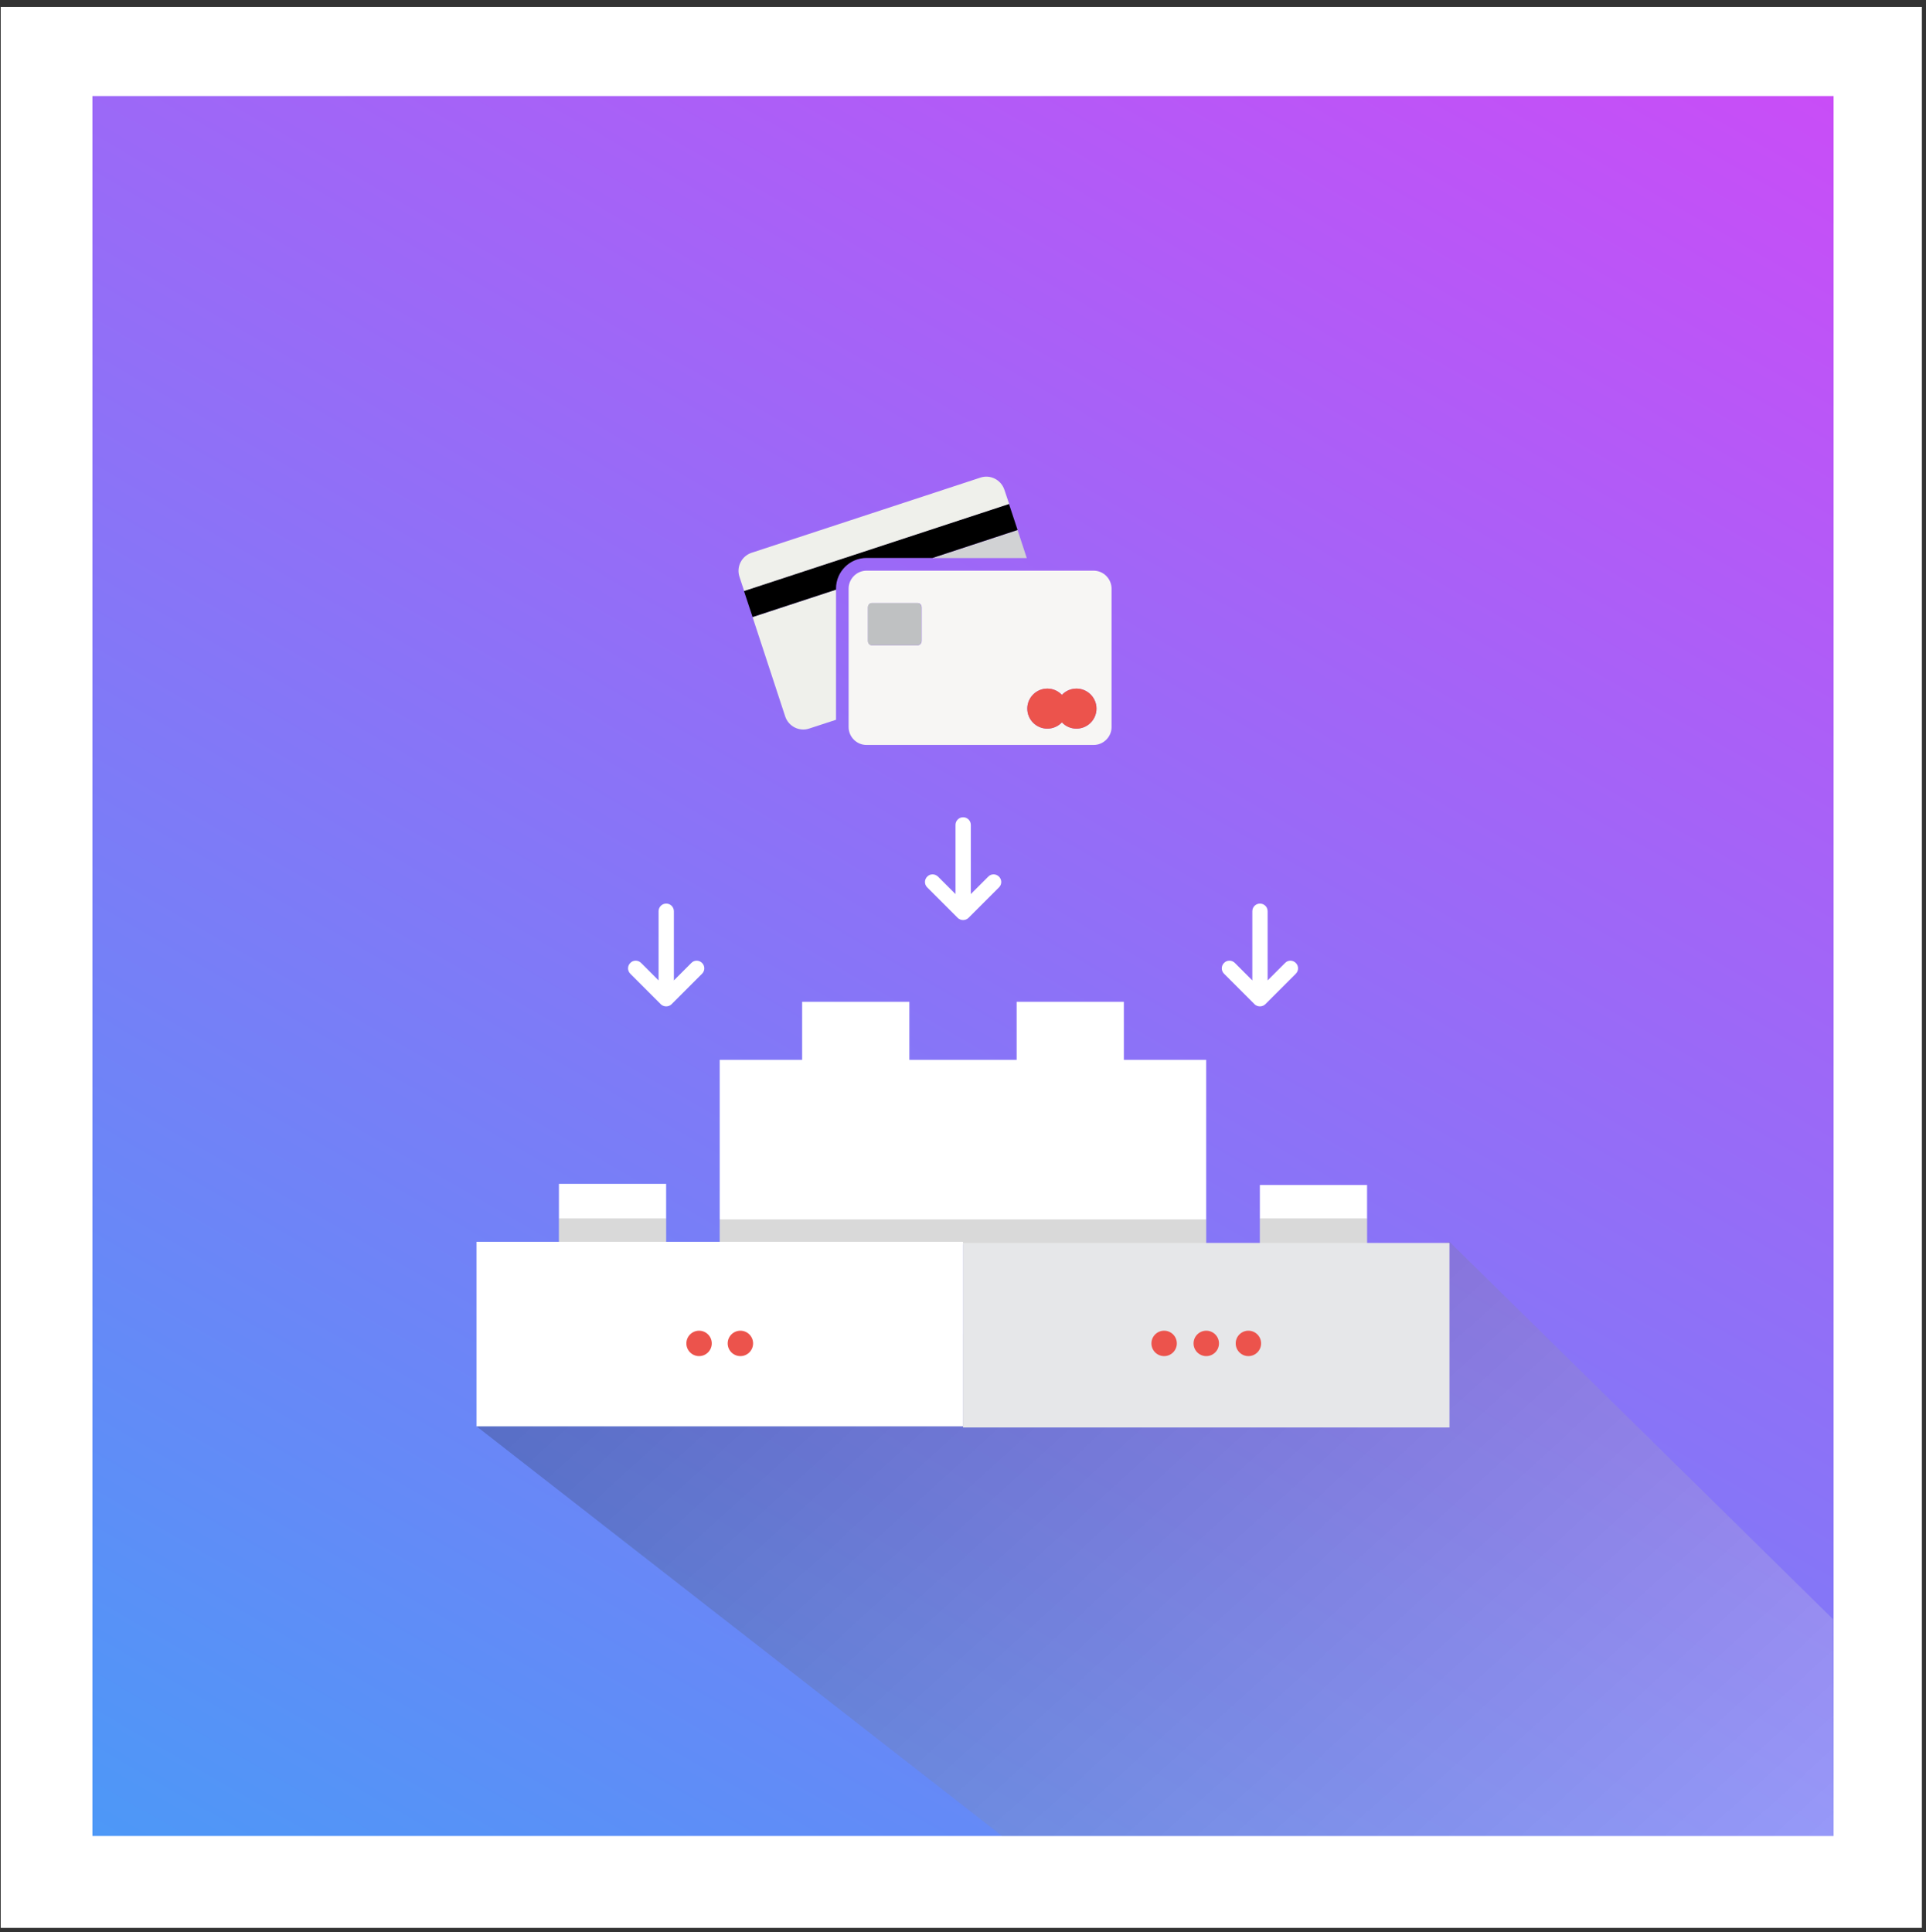 <?xml version="1.0" encoding="utf-8"?>
<!-- Generator: Adobe Illustrator 22.0.1, SVG Export Plug-In . SVG Version: 6.00 Build 0)  -->
<svg version="1.1" id="Layer_1" xmlns="http://www.w3.org/2000/svg" xmlns:xlink="http://www.w3.org/1999/xlink" x="0px" y="0px"
	 viewBox="0 0 1864.9 1870.9" style="enable-background:new 0 0 1864.9 1870.9;" xml:space="preserve">
<rect x="0" y="0" width="1864.9" height="1870.9" fill="#333333" stroke="none"/>
<style type="text/css">
	.st0{fill:#FFFFFF;}
	.st1{display:none;}
	.st2{display:inline;opacity:7.000000e-02;}
	.st3{fill:none;stroke:#FFFFFF;stroke-width:15;stroke-miterlimit:10;}
	.st4{fill:url(#SVGID_1_);}
	.st5{opacity:0.22;fill:url(#SVGID_2_);}
	.st6{fill:#EFF0EB;}
	.st7{fill:#D1D2D4;}
	.st8{fill:#F7F6F4;}
	.st9{fill:#BFC1C2;}
	.st10{fill:#EC534C;}
	.st11{fill:#E6E7E9;}
	.st12{opacity:0.15;}
</style>
<rect x="0.7" y="6.7" class="st0" width="1860.2" height="1860.2"/>
<g id="Layer_4" class="st1">
	<g class="st2">
		<line class="st3" x1="90" y1="523.8" x2="1776.9" y2="523.8"/>
		<line class="st3" x1="90" y1="954.6" x2="1776.9" y2="954.6"/>
		<line class="st3" x1="90" y1="132.2" x2="1776.9" y2="132.2"/>
		<line class="st3" x1="90" y1="1385.4" x2="1776.9" y2="1385.4"/>
		<line class="st3" x1="90" y1="563" x2="1776.9" y2="563"/>
		<line class="st3" x1="90" y1="993.8" x2="1776.9" y2="993.8"/>
		<line class="st3" x1="90" y1="171.3" x2="1776.9" y2="171.3"/>
		<line class="st3" x1="90" y1="1424.5" x2="1776.9" y2="1424.5"/>
		<line class="st3" x1="90" y1="602.1" x2="1776.9" y2="602.1"/>
		<line class="st3" x1="90" y1="1032.9" x2="1776.9" y2="1032.9"/>
		<line class="st3" x1="90" y1="210.5" x2="1776.9" y2="210.5"/>
		<line class="st3" x1="90" y1="1463.7" x2="1776.9" y2="1463.7"/>
		<line class="st3" x1="90" y1="641.3" x2="1776.9" y2="641.3"/>
		<line class="st3" x1="90" y1="1072.1" x2="1776.9" y2="1072.1"/>
		<line class="st3" x1="90" y1="249.7" x2="1776.9" y2="249.7"/>
		<line class="st3" x1="90" y1="1502.9" x2="1776.9" y2="1502.9"/>
		<line class="st3" x1="90" y1="680.5" x2="1776.9" y2="680.5"/>
		<line class="st3" x1="90" y1="1111.2" x2="1776.9" y2="1111.2"/>
		<line class="st3" x1="90" y1="288.8" x2="1776.9" y2="288.8"/>
		<line class="st3" x1="90" y1="1542" x2="1776.9" y2="1542"/>
		<line class="st3" x1="90" y1="719.6" x2="1776.9" y2="719.6"/>
		<line class="st3" x1="90" y1="1150.4" x2="1776.9" y2="1150.4"/>
		<line class="st3" x1="90" y1="328" x2="1776.9" y2="328"/>
		<line class="st3" x1="90" y1="1581.2" x2="1776.9" y2="1581.2"/>
		<line class="st3" x1="90" y1="758.8" x2="1776.9" y2="758.8"/>
		<line class="st3" x1="90" y1="1189.6" x2="1776.9" y2="1189.6"/>
		<line class="st3" x1="90" y1="367.1" x2="1776.9" y2="367.1"/>
		<line class="st3" x1="90" y1="1620.4" x2="1776.9" y2="1620.4"/>
		<line class="st3" x1="90" y1="797.9" x2="1776.9" y2="797.9"/>
		<line class="st3" x1="90" y1="1228.7" x2="1776.9" y2="1228.7"/>
		<line class="st3" x1="90" y1="406.3" x2="1776.9" y2="406.3"/>
		<line class="st3" x1="90" y1="1659.5" x2="1776.9" y2="1659.5"/>
		<line class="st3" x1="90" y1="837.1" x2="1776.9" y2="837.1"/>
		<line class="st3" x1="90" y1="1267.9" x2="1776.9" y2="1267.9"/>
		<line class="st3" x1="90" y1="445.5" x2="1776.9" y2="445.5"/>
		<line class="st3" x1="90" y1="1698.7" x2="1776.9" y2="1698.7"/>
		<line class="st3" x1="90" y1="876.3" x2="1776.9" y2="876.3"/>
		<line class="st3" x1="90" y1="1307.1" x2="1776.9" y2="1307.1"/>
		<line class="st3" x1="90" y1="484.6" x2="1776.9" y2="484.6"/>
		<line class="st3" x1="90" y1="1737.8" x2="1776.9" y2="1737.8"/>
		<line class="st3" x1="90" y1="915.4" x2="1776.9" y2="915.4"/>
		<line class="st3" x1="90" y1="1346.2" x2="1776.9" y2="1346.2"/>
		<line class="st3" x1="90" y1="93" x2="1776.9" y2="93"/>
		<line class="st3" x1="90" y1="1777" x2="1776.9" y2="1777"/>
	</g>
</g>
<g id="Layer_4_1_" class="st1">
	<g class="st2">
		<line class="st3" x1="1854.7" y1="531.3" x2="3541.6" y2="531.3"/>
		<line class="st3" x1="1854.7" y1="962.1" x2="3541.6" y2="962.1"/>
		<line class="st3" x1="1854.7" y1="139.7" x2="3541.6" y2="139.7"/>
		<line class="st3" x1="1854.7" y1="1392.9" x2="3541.6" y2="1392.9"/>
		<line class="st3" x1="1854.7" y1="570.5" x2="3541.6" y2="570.5"/>
		<line class="st3" x1="1854.7" y1="1001.3" x2="3541.6" y2="1001.3"/>
		<line class="st3" x1="1854.7" y1="178.8" x2="3541.6" y2="178.8"/>
		<line class="st3" x1="1854.7" y1="1432" x2="3541.6" y2="1432"/>
		<line class="st3" x1="1854.7" y1="609.6" x2="3541.6" y2="609.6"/>
		<line class="st3" x1="1854.7" y1="1040.4" x2="3541.6" y2="1040.4"/>
		<line class="st3" x1="1854.7" y1="218" x2="3541.6" y2="218"/>
		<line class="st3" x1="1854.7" y1="1471.2" x2="3541.6" y2="1471.2"/>
		<line class="st3" x1="1854.7" y1="648.8" x2="3541.6" y2="648.8"/>
		<line class="st3" x1="1854.7" y1="1079.6" x2="3541.6" y2="1079.6"/>
		<line class="st3" x1="1854.7" y1="257.2" x2="3541.6" y2="257.2"/>
		<line class="st3" x1="1854.7" y1="1510.4" x2="3541.6" y2="1510.4"/>
		<line class="st3" x1="1854.7" y1="688" x2="3541.6" y2="688"/>
		<line class="st3" x1="1854.7" y1="1118.7" x2="3541.6" y2="1118.7"/>
		<line class="st3" x1="1854.7" y1="296.3" x2="3541.6" y2="296.3"/>
		<line class="st3" x1="1854.7" y1="1549.5" x2="3541.6" y2="1549.5"/>
		<line class="st3" x1="1854.7" y1="727.1" x2="3541.6" y2="727.1"/>
		<line class="st3" x1="1854.7" y1="1157.9" x2="3541.6" y2="1157.9"/>
		<line class="st3" x1="1854.7" y1="335.5" x2="3541.6" y2="335.5"/>
		<line class="st3" x1="1854.7" y1="1588.7" x2="3541.6" y2="1588.7"/>
		<line class="st3" x1="1854.7" y1="766.3" x2="3541.6" y2="766.3"/>
		<line class="st3" x1="1854.7" y1="1197.1" x2="3541.6" y2="1197.1"/>
		<line class="st3" x1="1854.7" y1="374.6" x2="3541.6" y2="374.6"/>
		<line class="st3" x1="1854.7" y1="1627.9" x2="3541.6" y2="1627.9"/>
		<line class="st3" x1="1854.7" y1="805.4" x2="3541.6" y2="805.4"/>
		<line class="st3" x1="1854.7" y1="1236.2" x2="3541.6" y2="1236.2"/>
		<line class="st3" x1="1854.7" y1="413.8" x2="3541.6" y2="413.8"/>
		<line class="st3" x1="1854.7" y1="1667" x2="3541.6" y2="1667"/>
		<line class="st3" x1="1854.7" y1="844.6" x2="3541.6" y2="844.6"/>
		<line class="st3" x1="1854.7" y1="1275.4" x2="3541.6" y2="1275.4"/>
		<line class="st3" x1="1854.7" y1="453" x2="3541.6" y2="453"/>
		<line class="st3" x1="1854.7" y1="1706.2" x2="3541.6" y2="1706.2"/>
		<line class="st3" x1="1854.7" y1="883.8" x2="3541.6" y2="883.8"/>
		<line class="st3" x1="1854.7" y1="1314.6" x2="3541.6" y2="1314.6"/>
		<line class="st3" x1="1854.7" y1="492.1" x2="3541.6" y2="492.1"/>
		<line class="st3" x1="1854.7" y1="1745.3" x2="3541.6" y2="1745.3"/>
		<line class="st3" x1="1854.7" y1="922.9" x2="3541.6" y2="922.9"/>
		<line class="st3" x1="1854.7" y1="1353.7" x2="3541.6" y2="1353.7"/>
		<line class="st3" x1="1854.7" y1="100.5" x2="3541.6" y2="100.5"/>
		<line class="st3" x1="1854.7" y1="1784.5" x2="3541.6" y2="1784.5"/>
	</g>
</g>
<g id="Layer_4_2_" class="st1">
	<g class="st2">
		<line class="st3" x1="2170.5" y1="404.2" x2="3857.4" y2="404.2"/>
		<line class="st3" x1="2170.5" y1="834.9" x2="3857.4" y2="834.9"/>
		<line class="st3" x1="2170.5" y1="12.5" x2="3857.4" y2="12.5"/>
		<line class="st3" x1="2170.5" y1="1265.7" x2="3857.4" y2="1265.7"/>
		<line class="st3" x1="2170.5" y1="443.3" x2="3857.4" y2="443.3"/>
		<line class="st3" x1="2170.5" y1="874.1" x2="3857.4" y2="874.1"/>
		<line class="st3" x1="2170.5" y1="51.7" x2="3857.4" y2="51.7"/>
		<line class="st3" x1="2170.5" y1="1304.9" x2="3857.4" y2="1304.9"/>
		<line class="st3" x1="2170.5" y1="482.5" x2="3857.4" y2="482.5"/>
		<line class="st3" x1="2170.5" y1="913.3" x2="3857.4" y2="913.3"/>
		<line class="st3" x1="2170.5" y1="90.9" x2="3857.4" y2="90.9"/>
		<line class="st3" x1="2170.5" y1="1344.1" x2="3857.4" y2="1344.1"/>
		<line class="st3" x1="2170.5" y1="521.6" x2="3857.4" y2="521.6"/>
		<line class="st3" x1="2170.5" y1="952.4" x2="3857.4" y2="952.4"/>
		<line class="st3" x1="2170.5" y1="130" x2="3857.4" y2="130"/>
		<line class="st3" x1="2170.5" y1="1383.2" x2="3857.4" y2="1383.2"/>
		<line class="st3" x1="2170.5" y1="560.8" x2="3857.4" y2="560.8"/>
		<line class="st3" x1="2170.5" y1="991.6" x2="3857.4" y2="991.6"/>
		<line class="st3" x1="2170.5" y1="169.2" x2="3857.4" y2="169.2"/>
		<line class="st3" x1="2170.5" y1="1422.4" x2="3857.4" y2="1422.4"/>
		<line class="st3" x1="2170.5" y1="600" x2="3857.4" y2="600"/>
		<line class="st3" x1="2170.5" y1="1030.8" x2="3857.4" y2="1030.8"/>
		<line class="st3" x1="2170.5" y1="208.3" x2="3857.4" y2="208.3"/>
		<line class="st3" x1="2170.5" y1="1461.6" x2="3857.4" y2="1461.6"/>
		<line class="st3" x1="2170.5" y1="639.1" x2="3857.4" y2="639.1"/>
		<line class="st3" x1="2170.5" y1="1069.9" x2="3857.4" y2="1069.9"/>
		<line class="st3" x1="2170.5" y1="247.5" x2="3857.4" y2="247.5"/>
		<line class="st3" x1="2170.5" y1="1500.7" x2="3857.4" y2="1500.7"/>
		<line class="st3" x1="2170.5" y1="678.3" x2="3857.4" y2="678.3"/>
		<line class="st3" x1="2170.5" y1="1109.1" x2="3857.4" y2="1109.1"/>
		<line class="st3" x1="2170.5" y1="286.7" x2="3857.4" y2="286.7"/>
		<line class="st3" x1="2170.5" y1="1539.9" x2="3857.4" y2="1539.9"/>
		<line class="st3" x1="2170.5" y1="717.5" x2="3857.4" y2="717.5"/>
		<line class="st3" x1="2170.5" y1="1148.2" x2="3857.4" y2="1148.2"/>
		<line class="st3" x1="2170.5" y1="325.8" x2="3857.4" y2="325.8"/>
		<line class="st3" x1="2170.5" y1="1579" x2="3857.4" y2="1579"/>
		<line class="st3" x1="2170.5" y1="756.6" x2="3857.4" y2="756.6"/>
		<line class="st3" x1="2170.5" y1="1187.4" x2="3857.4" y2="1187.4"/>
		<line class="st3" x1="2170.5" y1="365" x2="3857.4" y2="365"/>
		<line class="st3" x1="2170.5" y1="1618.2" x2="3857.4" y2="1618.2"/>
		<line class="st3" x1="2170.5" y1="795.8" x2="3857.4" y2="795.8"/>
		<line class="st3" x1="2170.5" y1="1226.6" x2="3857.4" y2="1226.6"/>
		<line class="st3" x1="2170.5" y1="-26.6" x2="3857.4" y2="-26.6"/>
		<line class="st3" x1="2170.5" y1="1657.4" x2="3857.4" y2="1657.4"/>
	</g>
</g>
<g id="Layer_4_4_" class="st1">
	<g class="st2">
		<line class="st3" x1="2415.5" y1="668.5" x2="4102.4" y2="668.5"/>
		<line class="st3" x1="2415.5" y1="1099.3" x2="4102.4" y2="1099.3"/>
		<line class="st3" x1="2415.5" y1="276.8" x2="4102.4" y2="276.8"/>
		<line class="st3" x1="2415.5" y1="1530" x2="4102.4" y2="1530"/>
		<line class="st3" x1="2415.5" y1="707.6" x2="4102.4" y2="707.6"/>
		<line class="st3" x1="2415.5" y1="1138.4" x2="4102.4" y2="1138.4"/>
		<line class="st3" x1="2415.5" y1="316" x2="4102.4" y2="316"/>
		<line class="st3" x1="2415.5" y1="1569.2" x2="4102.4" y2="1569.2"/>
		<line class="st3" x1="2415.5" y1="746.8" x2="4102.4" y2="746.8"/>
		<line class="st3" x1="2415.5" y1="1177.6" x2="4102.4" y2="1177.6"/>
		<line class="st3" x1="2415.5" y1="355.2" x2="4102.4" y2="355.2"/>
		<line class="st3" x1="2415.5" y1="1608.4" x2="4102.4" y2="1608.4"/>
		<line class="st3" x1="2415.5" y1="786" x2="4102.4" y2="786"/>
		<line class="st3" x1="2415.5" y1="1216.7" x2="4102.4" y2="1216.7"/>
		<line class="st3" x1="2415.5" y1="394.3" x2="4102.4" y2="394.3"/>
		<line class="st3" x1="2415.5" y1="1647.5" x2="4102.4" y2="1647.5"/>
		<line class="st3" x1="2415.5" y1="825.1" x2="4102.4" y2="825.1"/>
		<line class="st3" x1="2415.5" y1="1255.9" x2="4102.4" y2="1255.9"/>
		<line class="st3" x1="2415.5" y1="433.5" x2="4102.4" y2="433.5"/>
		<line class="st3" x1="2415.5" y1="1686.7" x2="4102.4" y2="1686.7"/>
		<line class="st3" x1="2415.5" y1="864.3" x2="4102.4" y2="864.3"/>
		<line class="st3" x1="2415.5" y1="1295.1" x2="4102.4" y2="1295.1"/>
		<line class="st3" x1="2415.5" y1="472.7" x2="4102.4" y2="472.7"/>
		<line class="st3" x1="2415.5" y1="1725.9" x2="4102.4" y2="1725.9"/>
		<line class="st3" x1="2415.5" y1="903.4" x2="4102.4" y2="903.4"/>
		<line class="st3" x1="2415.5" y1="1334.2" x2="4102.4" y2="1334.2"/>
		<line class="st3" x1="2415.5" y1="511.8" x2="4102.4" y2="511.8"/>
		<line class="st3" x1="2415.5" y1="1765" x2="4102.4" y2="1765"/>
		<line class="st3" x1="2415.5" y1="942.6" x2="4102.4" y2="942.6"/>
		<line class="st3" x1="2415.5" y1="1373.4" x2="4102.4" y2="1373.4"/>
		<line class="st3" x1="2415.5" y1="551" x2="4102.4" y2="551"/>
		<line class="st3" x1="2415.5" y1="1804.2" x2="4102.4" y2="1804.2"/>
		<line class="st3" x1="2415.5" y1="981.8" x2="4102.4" y2="981.8"/>
		<line class="st3" x1="2415.5" y1="1412.6" x2="4102.4" y2="1412.6"/>
		<line class="st3" x1="2415.5" y1="590.1" x2="4102.4" y2="590.1"/>
		<line class="st3" x1="2415.5" y1="1843.3" x2="4102.4" y2="1843.3"/>
		<line class="st3" x1="2415.5" y1="1020.9" x2="4102.4" y2="1020.9"/>
		<line class="st3" x1="2415.5" y1="1451.7" x2="4102.4" y2="1451.7"/>
		<line class="st3" x1="2415.5" y1="629.3" x2="4102.4" y2="629.3"/>
		<line class="st3" x1="2415.5" y1="1882.5" x2="4102.4" y2="1882.5"/>
		<line class="st3" x1="2415.5" y1="1060.1" x2="4102.4" y2="1060.1"/>
		<line class="st3" x1="2415.5" y1="1490.9" x2="4102.4" y2="1490.9"/>
		<line class="st3" x1="2415.5" y1="237.7" x2="4102.4" y2="237.7"/>
		<line class="st3" x1="2415.5" y1="1921.7" x2="4102.4" y2="1921.7"/>
	</g>
</g>
<g>
	
		<linearGradient id="SVGID_1_" gradientUnits="userSpaceOnUse" x1="356.929" y1="-62.282" x2="1507.971" y2="1931.382" gradientTransform="matrix(1 0 0 -1 0 1870)">
		<stop  offset="0" style="stop-color:#4D98F7"/>
		<stop  offset="1" style="stop-color:#C94DF7"/>
	</linearGradient>
	<polygon class="st4" points="1775.4,1777.9 1775.4,93 89.5,93 89.5,1777.9 	"/>
	
		<linearGradient id="SVGID_2_" gradientUnits="userSpaceOnUse" x1="1580.533" y1="-113.532" x2="696.961" y2="858.982" gradientTransform="matrix(1 0 0 -1 0 1870)">
		<stop  offset="0" style="stop-color:#FFFFFF"/>
		<stop  offset="1" style="stop-color:#000000"/>
	</linearGradient>
	<polygon class="st5" points="1774.9,1568 1403.5,1202.5 461.4,1381.2 970.3,1777.9 1775.4,1777.9 	"/>
	<g>
		<path class="st6" d="M972.5,474.2c-3.2-9.6-13.6-14.9-23.2-11.7l-221.6,72.8c-9.6,3.2-14.9,13.6-11.7,23.2l4.6,14l256.6-84.3
			L972.5,474.2z"/>
		<polygon class="st7" points="994.2,540.4 985.3,513.3 902.9,540.4 		"/>
		<path class="st6" d="M728.7,597.6l31.6,96.2c3.2,9.6,13.6,14.9,23.2,11.7l26-8.5V571L728.7,597.6z"/>
		<path d="M809.5,569.9c0-16.3,13.3-29.6,29.6-29.6h63.8l82.4-27.1l-8.3-25.1l-256.6,84.3l8.3,25.1l80.8-26.5L809.5,569.9
			L809.5,569.9z"/>
		<path class="st8" d="M1058.9,552.6H839.1c-9.5,0-17.4,7.8-17.4,17.4v134.1c0,9.5,7.8,17.3,17.4,17.3h219.8
			c9.5,0,17.4-7.8,17.4-17.3V569.9C1076.2,560.4,1068.4,552.6,1058.9,552.6z M892.4,588.2v32.4c0,2.3-1.6,4.2-3.5,4.2h-44.9
			c-2,0-3.5-1.9-3.5-4.2v-32.4c0-2.3,1.6-4.2,3.5-4.2h44.9C890.8,584,892.4,585.9,892.4,588.2z M1042.3,705.6
			c-5.6,0-10.6-2.4-14.1-6.1c-3.5,3.8-8.6,6.1-14.1,6.1c-10.7,0-19.4-8.7-19.4-19.4s8.7-19.4,19.4-19.4c5.6,0,10.6,2.4,14.1,6.1
			c3.5-3.8,8.6-6.1,14.1-6.1c10.7,0,19.4,8.7,19.4,19.4S1053,705.6,1042.3,705.6z"/>
		<path class="st9" d="M840.3,588.2v32.4c0,2.3,1.6,4.2,3.5,4.2h44.9c1.9,0,3.5-1.9,3.5-4.2v-32.4c0-2.3-1.6-4.2-3.5-4.2h-44.9
			C841.9,584,840.3,585.9,840.3,588.2z"/>
		<path class="st10" d="M1042.3,666.8c-5.6,0-10.6,2.4-14.1,6.1c-3.5-3.8-8.6-6.1-14.1-6.1c-10.7,0-19.4,8.7-19.4,19.4
			c0,10.7,8.7,19.4,19.4,19.4c5.6,0,10.6-2.4,14.1-6.1c3.5,3.8,8.6,6.1,14.1,6.1c10.7,0,19.4-8.7,19.4-19.4S1053,666.8,1042.3,666.8
			z"/>
	</g>
	<g>
		<path class="st0" d="M903,846.7c-1.9,0-3.8,0.7-5.2,2.2c-2.9,2.9-2.9,7.5,0,10.4l29.5,29.5c0.3,0.3,0.7,0.7,1.1,0.9
			c0.2,0.1,0.4,0.2,0.6,0.3c0.2,0.1,0.4,0.3,0.7,0.4c0.2,0.1,0.5,0.2,0.8,0.2c0.2,0.1,0.4,0.1,0.6,0.2c1,0.2,1.9,0.2,2.9,0
			c0.2,0,0.4-0.1,0.6-0.2c0.3-0.1,0.5-0.1,0.8-0.2c0.2-0.1,0.5-0.2,0.7-0.4c0.2-0.1,0.4-0.2,0.6-0.3c0.4-0.3,0.8-0.6,1.1-0.9
			l29.5-29.5c2.9-2.9,2.9-7.5,0-10.4c-1.4-1.4-3.3-2.2-5.2-2.2c-1.9,0-3.8,0.7-5.2,2.2l-16.9,16.9v-67c0-4.1-3.3-7.4-7.4-7.4
			c-4.1,0-7.4,3.3-7.4,7.4v67l-16.9-16.9C906.7,847.4,904.8,846.7,903,846.7z"/>
		<path class="st0" d="M1190.4,930.3c-1.9,0-3.8,0.7-5.2,2.2c-2.9,2.9-2.9,7.5,0,10.4l29.5,29.5c0.3,0.3,0.7,0.7,1.1,0.9
			c0.2,0.1,0.4,0.2,0.6,0.3c0.2,0.1,0.4,0.3,0.7,0.4c0.2,0.1,0.5,0.2,0.8,0.2c0.2,0.1,0.4,0.1,0.6,0.2c1,0.2,1.9,0.2,2.9,0
			c0.2,0,0.4-0.1,0.6-0.2c0.3-0.1,0.5-0.1,0.8-0.2c0.2-0.1,0.5-0.2,0.7-0.4c0.2-0.1,0.4-0.2,0.6-0.3c0.4-0.3,0.8-0.6,1.1-0.9
			l29.5-29.5c2.9-2.9,2.9-7.5,0-10.4c-1.4-1.4-3.3-2.2-5.2-2.2c-1.9,0-3.8,0.7-5.2,2.2l-16.9,16.9v-67c0-4.1-3.3-7.4-7.4-7.4
			s-7.4,3.3-7.4,7.4v67l-16.9-16.9C1194.2,931,1192.3,930.3,1190.4,930.3z"/>
		<path class="st0" d="M615.5,930.3c-1.9,0-3.8,0.7-5.2,2.2c-2.9,2.9-2.9,7.5,0,10.4l29.5,29.5c0.3,0.3,0.7,0.7,1.1,0.9
			c0.2,0.1,0.4,0.2,0.6,0.3c0.2,0.1,0.4,0.3,0.7,0.4c0.2,0.1,0.5,0.2,0.8,0.2c0.2,0.1,0.4,0.1,0.6,0.2c1,0.2,1.9,0.2,2.9,0
			c0.2,0,0.4-0.1,0.6-0.2c0.3-0.1,0.5-0.1,0.8-0.2c0.2-0.1,0.5-0.2,0.7-0.4c0.2-0.1,0.4-0.2,0.6-0.3c0.4-0.3,0.8-0.6,1.1-0.9
			l29.5-29.5c2.9-2.9,2.9-7.5,0-10.4c-1.4-1.4-3.3-2.2-5.2-2.2c-1.9,0-3.8,0.7-5.2,2.2l-16.9,16.9v-67c0-4.1-3.3-7.4-7.4-7.4
			c-4.1,0-7.4,3.3-7.4,7.4v67l-16.9-16.9C619.3,931,617.4,930.3,615.5,930.3z"/>
	</g>
	<rect x="1012.3" y="1147.5" class="st7" width="103.8" height="147.4"/>
	<rect x="1219.9" y="1147.5" class="st0" width="103.8" height="147.4"/>
	<rect x="541.2" y="1146.4" class="st0" width="103.8" height="147.4"/>
	<rect x="748.8" y="1146.4" class="st11" width="103.8" height="147.4"/>
	<rect x="776.7" y="970.1" class="st0" width="103.8" height="147.4"/>
	<rect x="984.4" y="970.1" class="st0" width="103.8" height="147.4"/>
	<rect x="696.9" y="1026.3" class="st0" width="471" height="178.7"/>
	<rect x="696.9" y="1180.8" class="st12" width="471" height="24.2"/>
	<rect x="1219.9" y="1179.8" class="st12" width="103.8" height="24.2"/>
	<rect x="541.2" y="1179.8" class="st12" width="103.8" height="24.2"/>
	<circle class="st0" cx="932.5" cy="1115.6" r="12.3"/>
	<rect x="932.5" y="1203.6" class="st11" width="471" height="178.7"/>
	<rect x="461.4" y="1202.5" class="st0" width="471" height="178.7"/>
	<g>
		<circle class="st10" cx="676.9" cy="1300.9" r="12.3"/>
		<circle class="st10" cx="716.9" cy="1300.9" r="12.3"/>
	</g>
	<g>
		<circle class="st10" cx="1127.2" cy="1300.9" r="12.3"/>
		<circle class="st10" cx="1208.8" cy="1300.9" r="12.3"/>
		<circle class="st10" cx="1168" cy="1300.9" r="12.3"/>
	</g>
</g>
</svg>
